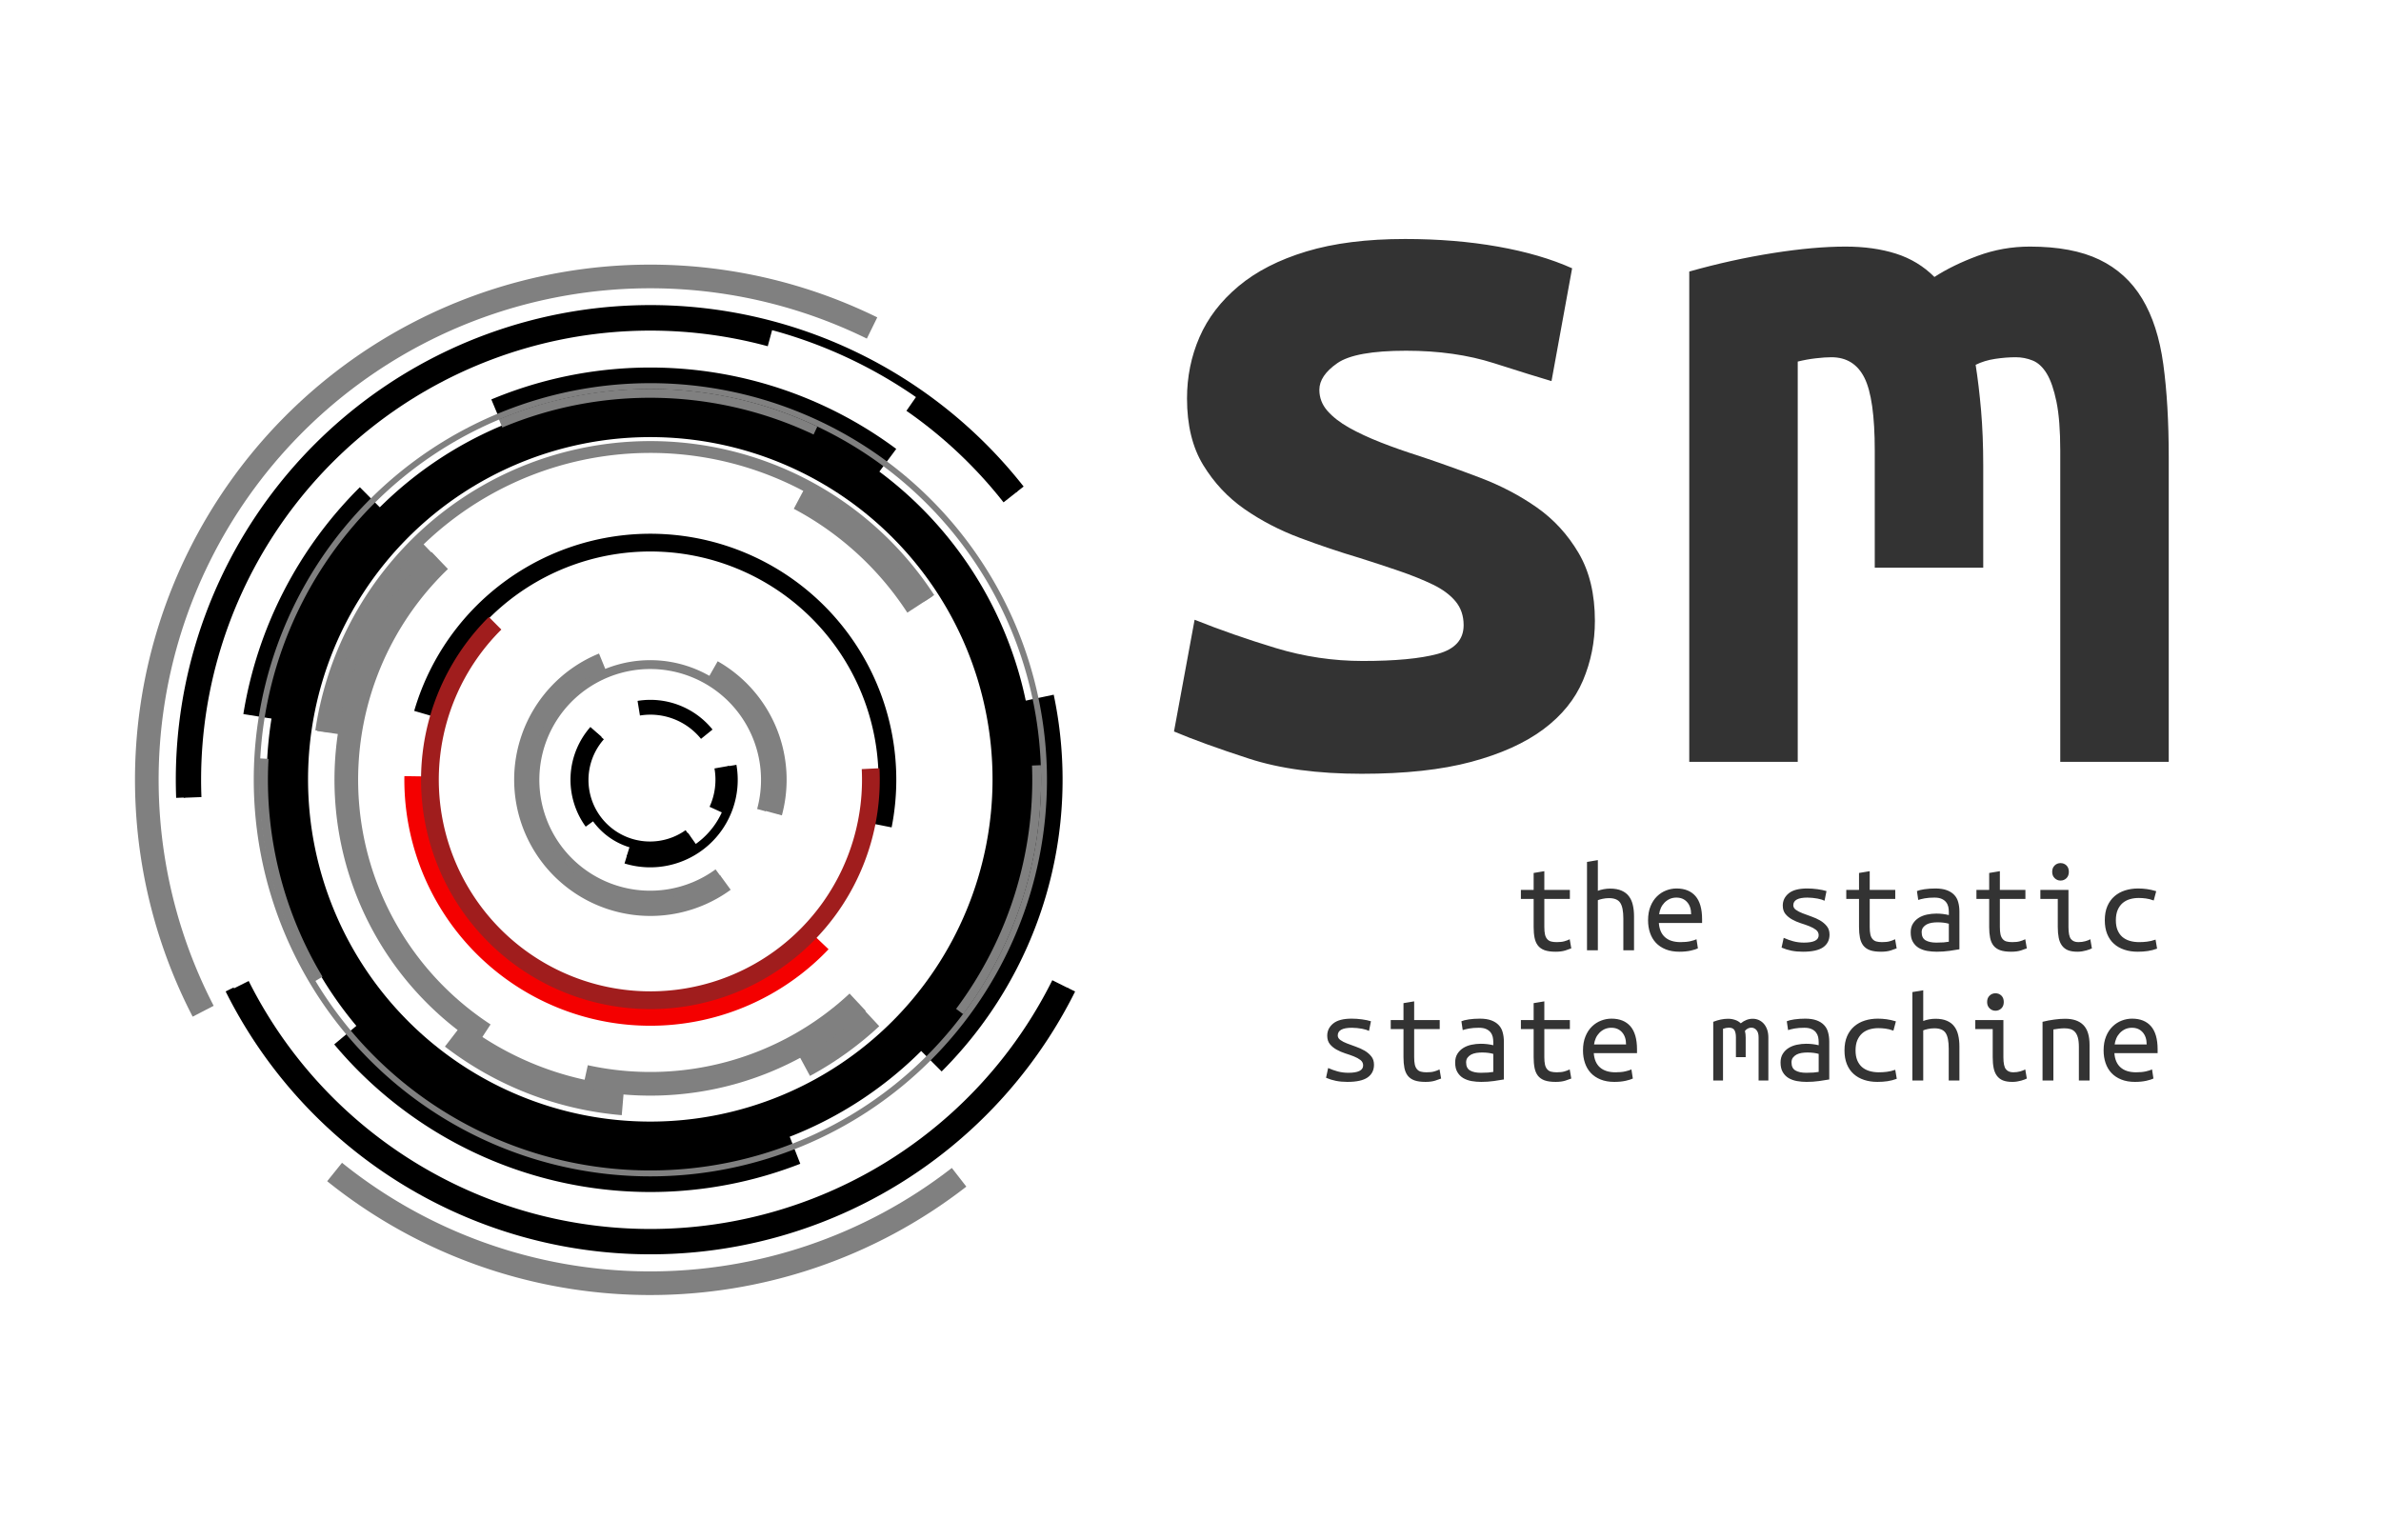 <?xml version="1.0" encoding="utf-8"?>
<svg viewBox="23.729 74.579 438.981 283.89" width="438.981" height="283.89" xmlns="http://www.w3.org/2000/svg">
  <path d="M 274.977 196.443 C 280.977 196.443 285.577 196.01 288.777 195.143 C 291.977 194.276 293.577 192.51 293.577 189.843 C 293.577 188.11 293.077 186.643 292.077 185.443 C 291.077 184.243 289.677 183.21 287.877 182.343 C 286.077 181.476 284.01 180.643 281.677 179.843 C 279.344 179.043 276.91 178.243 274.377 177.443 C 270.777 176.376 267.11 175.143 263.377 173.743 C 259.644 172.343 256.244 170.576 253.177 168.443 C 250.11 166.31 247.577 163.61 245.577 160.343 C 243.577 157.076 242.577 152.976 242.577 148.043 C 242.577 144.043 243.344 140.276 244.877 136.743 C 246.41 133.21 248.81 130.076 252.077 127.343 C 255.344 124.61 259.51 122.476 264.577 120.943 C 269.644 119.41 275.71 118.643 282.777 118.643 C 288.91 118.643 294.61 119.11 299.877 120.043 C 305.144 120.976 309.71 122.31 313.577 124.043 L 309.777 144.843 C 307.51 144.176 303.977 143.076 299.177 141.543 C 294.377 140.01 288.977 139.243 282.977 139.243 C 276.71 139.243 272.477 140.01 270.277 141.543 C 268.077 143.076 266.977 144.71 266.977 146.443 C 266.977 147.91 267.477 149.21 268.477 150.343 C 269.477 151.476 270.81 152.51 272.477 153.443 C 274.144 154.376 276.077 155.276 278.277 156.143 C 280.477 157.01 282.844 157.843 285.377 158.643 C 288.977 159.843 292.71 161.176 296.577 162.643 C 300.444 164.11 303.944 165.943 307.077 168.143 C 310.21 170.343 312.777 173.143 314.777 176.543 C 316.777 179.943 317.777 184.11 317.777 189.043 C 317.777 192.91 317.044 196.576 315.577 200.043 C 314.11 203.51 311.677 206.51 308.277 209.043 C 304.877 211.576 300.444 213.576 294.977 215.043 C 289.51 216.51 282.777 217.243 274.777 217.243 C 266.644 217.243 259.71 216.31 253.977 214.443 C 248.244 212.576 243.644 210.91 240.177 209.443 L 243.977 188.843 C 248.644 190.71 253.61 192.443 258.877 194.043 C 264.144 195.643 269.51 196.443 274.977 196.443 ZM 397.975 120.043 C 403.175 120.043 407.441 120.843 410.775 122.443 C 414.108 124.043 416.741 126.443 418.675 129.643 C 420.608 132.843 421.908 136.876 422.575 141.743 C 423.241 146.61 423.575 152.31 423.575 158.843 L 423.575 215.043 L 403.575 215.043 L 403.575 157.643 C 403.575 153.91 403.341 150.91 402.875 148.643 C 402.408 146.376 401.808 144.643 401.075 143.443 C 400.341 142.243 399.475 141.443 398.475 141.043 C 397.475 140.643 396.441 140.443 395.375 140.443 C 394.175 140.443 392.908 140.543 391.575 140.743 C 390.241 140.943 389.041 141.31 387.975 141.843 C 388.375 144.376 388.708 147.176 388.975 150.243 C 389.241 153.31 389.375 156.71 389.375 160.443 L 389.375 179.243 L 369.375 179.243 L 369.375 157.643 C 369.375 151.243 368.741 146.776 367.475 144.243 C 366.208 141.71 364.175 140.443 361.375 140.443 C 360.575 140.443 359.608 140.51 358.475 140.643 C 357.341 140.776 356.241 140.976 355.175 141.243 L 355.175 215.043 L 335.175 215.043 L 335.175 124.643 C 340.375 123.176 345.508 122.043 350.575 121.243 C 355.641 120.443 360.108 120.043 363.975 120.043 C 367.441 120.043 370.541 120.476 373.275 121.343 C 376.008 122.21 378.375 123.643 380.375 125.643 C 382.641 124.176 385.308 122.876 388.375 121.743 C 391.441 120.61 394.641 120.043 397.975 120.043 Z" transform="matrix(1, 0, 0, 1, 0, 0)" style="fill: rgb(51, 51, 51); white-space: pre;"/>
  <g transform="matrix(-0.109, 0, 0, -0.109, 221.963, 313.347)">
    <g id="g-1" transform="translate(-1718.3 339.07)">
      <g id="g3965" fill="none">
        <path id="path3849" d="m-1564.5 659.49a851.43 851.43 0 0 1 231.44 -778.14" stroke-width="103.66" stroke="#000" transform="matrix(.772 0 0 .772 3001.6 159.01)"/>
        <path id="path3051" d="m-1253.9-188.47a851.43 851.43 0 0 1 1056.3 8.942" stroke-width="40" stroke="#808080" transform="translate(3168.6 48.571)"/>
        <path id="path3821" d="m24.711 92.404a851.43 851.43 0 0 1 -1131.4 1155.7" stroke-width="40" stroke="#808080" transform="translate(3168.6 48.571)"/>
        <path id="path3823" d="m-1493.4 103.89a851.43 851.43 0 0 1 1523.2 -1.47" stroke-width="32.973" stroke="#000" transform="matrix(.91 0 0 .91 3102.6 92.194)"/>
        <path id="path3825" d="m119.37 451.03a851.43 851.43 0 0 1 -1073.4 854.57" stroke-width="32.973" stroke="#000" transform="matrix(.91 0 0 .91 3102.6 92.194)"/>
        <path id="path3829" stroke-width="103.66" d="m-1041.1-309.31a851.43 851.43 0 0 1 962.53 246.56" stroke="#000" transform="matrix(.772 0 0 .772 3001.6 159.01)"/>
        <path id="path3835" d="m120 483.79a851.43 851.43 0 1 1 -1702.9 0 851.43 851.43 0 1 1 1702.9 0z" stroke-width="97.094" stroke="#000" transform="matrix(.721 0 0 .721 2964.4 184.4)"/>
        <path id="path3837" stroke-width="78.207" d="m-1311.5-139.45a851.43 851.43 0 0 1 175.37 -125.85" stroke="#808080" transform="matrix(.639 0 0 .639 2904.8 223.06)"/>
        <path id="path3839" d="m119.38 451.26a851.43 851.43 0 0 1 -1520.4 558.54" stroke-width="16.068" stroke="#000" transform="matrix(.934 0 0 .934 3120 80.714)"/>
        <path id="path3843" d="m-1216.9 1183.2a851.43 851.43 0 0 1 -184.08 -173.51" stroke-width="32.973" stroke="#000" transform="matrix(.91 0 0 .91 3102.6 92.194)"/>
        <path id="path3845" d="m-1493.4 103.82a851.43 851.43 0 0 1 1524 0.15" stroke-width="16.068" stroke="#000" transform="matrix(.934 0 0 .934 3120 80.714)"/>
        <path id="path3851" stroke-width="103.66" d="m-403.01 1269.3a851.43 851.43 0 0 1 -836.29 -102.2" stroke="#000" transform="matrix(.772 0 0 .772 3001.6 159.01)"/>
        <path id="path3853" d="m109.12 619.5a851.43 851.43 0 0 1 -240.61 468.5" stroke-width="103.66" stroke="#000" transform="matrix(.772 0 0 .772 3001.6 159.01)"/>
        <path id="path3855" d="m-659.82-364.62a851.43 851.43 0 0 1 447.56 173.58" stroke-width="78.207" stroke="#808080" transform="matrix(.639 0 0 .639 2904.8 223.06)"/>
        <path id="path3857" stroke-width="78.207" d="m110.93 607.71a851.43 851.43 0 0 1 -252.34 489.89" stroke="#808080" transform="matrix(.639 0 0 .639 2904.8 223.06)"/>
        <path id="path3859" d="m-1130.2 1236.1a851.43 851.43 0 0 1 -315 -288.15" stroke-width="78.207" stroke="#808080" transform="matrix(.639 0 0 .639 2904.8 223.06)"/>
        <path id="path3861" stroke-width="30.272" d="m110.89 608.03a851.43 851.43 0 0 1 -1556 340.17" stroke="#808080" transform="matrix(.661 0 0 .661 2920.4 212.73)"/>
        <path id="path3863" d="m-265.86-229.07a851.43 851.43 0 0 1 124.2 1327" stroke-width="66.254" stroke="#808080" transform="matrix(.604 0 0 .604 2878.7 240.28)"/>
        <path id="path3865" d="m-1311.9-139.11a851.43 851.43 0 0 1 762.73 -208.79" stroke-width="66.254" stroke="#808080" transform="matrix(.604 0 0 .604 2878.7 240.28)"/>
        <path id="path3867" d="m85.89 722.37a851.43 851.43 0 0 1 -1652.7 -403.3" stroke-width="63.714" stroke="#000" transform="matrix(.471 0 0 .471 2781.5 304.57)"/>
        <path id="path3869" d="m-1348.5-102.81a851.43 851.43 0 0 1 1468.4 599.36" stroke-width="63.714" style="stroke: rgb(244, 0, 0);" transform="matrix(.471 0 0 .471 2781.5 304.57)"/>
        <path id="path3871" d="m-1581.8 526.54a851.43 851.43 0 1 1 1450.1 561.56" stroke-width="68.55" style="stroke: rgb(160, 29, 29);" transform="matrix(.438 0 0 .438 2757.2 320.64)"/>
        <path id="path3873" stroke-width="118.79" d="m-1233.3-204.01a851.43 851.43 0 1 1 822.92 1476.4" stroke="#808080" transform="matrix(.253 0 0 .253 2621.9 410.18)"/>
        <path id="path3875" d="m-1152 1224.1a851.43 851.43 0 0 1 -401.17 -963.09" stroke-width="118.79" stroke="#808080" transform="matrix(.253 0 0 .253 2621.9 410.18)"/>
        <path id="path3877" stroke-width="65.484" d="m-1233.7-203.7a851.43 851.43 0 1 1 -319.25 463.85" stroke="#808080" transform="matrix(.229 0 0 .229 2604.7 421.54)"/>
        <path id="path3879" d="m-1223.1-211.32a851.43 851.43 0 0 1 743.7 -118.16" stroke-width="174.04" stroke="#000" transform="matrix(.144 0 0 .144 2542.2 462.87)"/>
        <path id="path3883" d="m-42.261-16.187a851.43 851.43 0 0 1 -49.751 1062.2" stroke-width="174.04" stroke="#000" transform="matrix(.144 0 0 .144 2542.2 462.87)"/>
        <path id="path3885" d="m-594.81 1324.2a851.43 851.43 0 0 1 -798.99 -305.4" stroke-width="174.04" stroke="#000" transform="matrix(.144 0 0 .144 2542.2 462.87)"/>
        <path id="path3887" d="m-1569.9 631.64a851.43 851.43 0 0 1 64.086 -501.72" stroke-width="174.04" stroke="#000" transform="matrix(.144 0 0 .144 2542.2 462.87)"/>
        <path id="path3889" d="m-1570.1 630.43a851.43 851.43 0 0 1 1089 -960.44" stroke-width="90.91" stroke="#000" transform="matrix(.165 0 0 .165 2557.8 452.54)"/>
        <path id="path3891" stroke-width="114.12" d="m-1223.8-210.86a851.43 851.43 0 0 1 1131.2 1257.6" stroke="#000" transform="matrix(.131 0 0 .131 2533.3 468.77)"/>
        <path id="path3847" d="m120 483.79a851.43 851.43 0 1 1 -1702.9 0 851.43 851.43 0 1 1 1702.9 0z" stroke-width="12.793" stroke="#808080" transform="matrix(.782 0 0 .782 3008.9 154.18)"/>
        <path id="path3959" d="m-402.23 1269a851.43 851.43 0 0 1 -693.46 -15.645" stroke-width="19.524" stroke="#808080" transform="matrix(.768 0 0 .768 2999.1 160.68)"/>
        <path id="path3961" d="m-1.562 45.355a851.43 851.43 0 0 1 120.27 485.32" stroke-width="19.524" stroke="#808080" transform="matrix(.768 0 0 .768 2999.1 160.68)"/>
        <path id="path3963" d="m-1582.3 515.87a851.43 851.43 0 0 1 169.11 -542.17" stroke-width="19.524" stroke="#808080" transform="matrix(.768 0 0 .768 2999.1 160.68)"/>
      </g>
    </g>
  </g>
  <path d="M 173.703 276.727 L 173.703 280.177 L 178.413 280.177 L 178.413 281.837 L 173.703 281.837 L 173.703 287.017 C 173.703 287.577 173.743 288.034 173.823 288.387 C 173.903 288.74 174.036 289.024 174.223 289.237 C 174.403 289.457 174.639 289.607 174.933 289.687 C 175.219 289.767 175.569 289.807 175.983 289.807 C 176.563 289.807 177.026 289.757 177.373 289.657 C 177.726 289.564 178.063 289.437 178.383 289.277 L 178.673 290.957 C 178.446 291.05 178.089 291.177 177.603 291.337 C 177.116 291.497 176.513 291.577 175.793 291.577 C 174.959 291.577 174.279 291.484 173.753 291.297 C 173.226 291.104 172.813 290.814 172.513 290.427 C 172.219 290.047 172.016 289.57 171.903 288.997 C 171.789 288.43 171.733 287.77 171.733 287.017 L 171.733 281.837 L 169.383 281.837 L 169.383 280.177 L 171.733 280.177 L 171.733 277.057 L 173.703 276.727 ZM 183.571 291.317 L 181.571 291.317 L 181.571 275.017 L 183.571 274.687 L 183.571 280.347 C 183.891 280.22 184.251 280.12 184.651 280.047 C 185.051 279.974 185.441 279.937 185.821 279.937 C 186.667 279.937 187.377 280.064 187.951 280.317 C 188.517 280.564 188.967 280.91 189.301 281.357 C 189.641 281.804 189.881 282.34 190.021 282.967 C 190.167 283.587 190.241 284.274 190.241 285.027 L 190.241 291.317 L 188.271 291.317 L 188.271 285.457 C 188.271 284.084 188.077 283.114 187.691 282.547 C 187.311 281.98 186.624 281.697 185.631 281.697 C 185.217 281.697 184.814 281.74 184.421 281.827 C 184.027 281.914 183.744 281.997 183.571 282.077 L 183.571 291.317 ZM 198.089 279.917 C 199.589 279.917 200.749 280.384 201.569 281.317 C 202.382 282.257 202.789 283.677 202.789 285.577 L 202.789 286.277 L 194.819 286.277 C 194.899 287.43 195.279 288.307 195.959 288.907 C 196.639 289.507 197.596 289.807 198.829 289.807 C 199.536 289.807 200.136 289.75 200.629 289.637 C 201.122 289.524 201.499 289.404 201.759 289.277 L 202.019 290.957 C 201.779 291.084 201.349 291.22 200.729 291.367 C 200.102 291.507 199.396 291.577 198.609 291.577 C 197.649 291.577 196.806 291.43 196.079 291.137 C 195.352 290.844 194.749 290.44 194.269 289.927 C 193.789 289.414 193.429 288.8 193.189 288.087 C 192.949 287.374 192.829 286.604 192.829 285.777 C 192.829 284.784 192.982 283.917 193.289 283.177 C 193.589 282.444 193.989 281.837 194.489 281.357 C 194.982 280.877 195.542 280.517 196.169 280.277 C 196.789 280.037 197.429 279.917 198.089 279.917 Z M 194.869 284.667 L 200.769 284.667 C 200.769 283.727 200.522 282.98 200.029 282.427 C 199.536 281.874 198.879 281.597 198.059 281.597 C 197.599 281.597 197.179 281.684 196.799 281.857 C 196.426 282.037 196.102 282.27 195.829 282.557 C 195.556 282.844 195.339 283.17 195.179 283.537 C 195.019 283.91 194.916 284.287 194.869 284.667 ZM 224.285 288.537 C 224.285 288.137 224.122 287.807 223.795 287.547 C 223.469 287.294 223.062 287.07 222.575 286.877 C 222.089 286.684 221.555 286.497 220.975 286.317 C 220.402 286.13 219.872 285.9 219.385 285.627 C 218.892 285.354 218.482 285.017 218.155 284.617 C 217.829 284.217 217.665 283.697 217.665 283.057 C 217.665 282.164 218.029 281.417 218.755 280.817 C 219.482 280.217 220.622 279.917 222.175 279.917 C 222.782 279.917 223.412 279.96 224.065 280.047 C 224.712 280.134 225.265 280.25 225.725 280.397 L 225.365 282.177 C 225.239 282.11 225.065 282.04 224.845 281.967 C 224.619 281.894 224.362 281.83 224.075 281.777 C 223.789 281.724 223.479 281.68 223.145 281.647 C 222.819 281.614 222.505 281.597 222.205 281.597 C 220.472 281.597 219.605 282.07 219.605 283.017 C 219.605 283.35 219.772 283.634 220.105 283.867 C 220.432 284.1 220.842 284.31 221.335 284.497 C 221.835 284.69 222.372 284.887 222.945 285.087 C 223.519 285.287 224.055 285.53 224.555 285.817 C 225.049 286.11 225.459 286.46 225.785 286.867 C 226.119 287.274 226.285 287.79 226.285 288.417 C 226.285 289.424 225.892 290.204 225.105 290.757 C 224.319 291.304 223.079 291.577 221.385 291.577 C 220.619 291.577 219.915 291.514 219.275 291.387 C 218.635 291.26 218.025 291.07 217.445 290.817 L 217.835 289.017 C 218.395 289.27 218.982 289.48 219.595 289.647 C 220.215 289.814 220.875 289.897 221.575 289.897 C 223.382 289.897 224.285 289.444 224.285 288.537 ZM 233.693 276.727 L 233.693 280.177 L 238.403 280.177 L 238.403 281.837 L 233.693 281.837 L 233.693 287.017 C 233.693 287.577 233.733 288.034 233.813 288.387 C 233.893 288.74 234.027 289.024 234.213 289.237 C 234.393 289.457 234.63 289.607 234.923 289.687 C 235.21 289.767 235.56 289.807 235.973 289.807 C 236.553 289.807 237.017 289.757 237.363 289.657 C 237.717 289.564 238.053 289.437 238.373 289.277 L 238.663 290.957 C 238.437 291.05 238.08 291.177 237.593 291.337 C 237.107 291.497 236.503 291.577 235.783 291.577 C 234.95 291.577 234.27 291.484 233.743 291.297 C 233.217 291.104 232.803 290.814 232.503 290.427 C 232.21 290.047 232.007 289.57 231.893 288.997 C 231.78 288.43 231.723 287.77 231.723 287.017 L 231.723 281.837 L 229.373 281.837 L 229.373 280.177 L 231.723 280.177 L 231.723 277.057 L 233.693 276.727 ZM 245.981 289.897 C 246.475 289.897 246.918 289.884 247.311 289.857 C 247.705 289.824 248.028 289.784 248.281 289.737 L 248.281 286.417 C 248.028 286.337 247.721 286.274 247.361 286.227 C 247.001 286.18 246.621 286.157 246.221 286.157 C 245.855 286.157 245.495 286.184 245.141 286.237 C 244.788 286.297 244.475 286.397 244.201 286.537 C 243.935 286.684 243.711 286.874 243.531 287.107 C 243.358 287.34 243.271 287.63 243.271 287.977 C 243.271 288.697 243.515 289.197 244.001 289.477 C 244.488 289.757 245.148 289.897 245.981 289.897 Z M 245.791 279.917 C 246.625 279.917 247.325 280.02 247.891 280.227 C 248.458 280.434 248.918 280.724 249.271 281.097 C 249.625 281.464 249.871 281.91 250.011 282.437 C 250.158 282.964 250.231 283.54 250.231 284.167 L 250.231 291.127 C 249.765 291.207 249.151 291.304 248.391 291.417 C 247.631 291.524 246.851 291.577 246.051 291.577 C 245.445 291.577 244.855 291.527 244.281 291.427 C 243.701 291.32 243.188 291.137 242.741 290.877 C 242.295 290.61 241.935 290.244 241.661 289.777 C 241.388 289.317 241.251 288.727 241.251 288.007 C 241.251 287.367 241.391 286.827 241.671 286.387 C 241.951 285.947 242.311 285.59 242.751 285.317 C 243.191 285.044 243.695 284.847 244.261 284.727 C 244.835 284.607 245.408 284.547 245.981 284.547 C 246.768 284.547 247.535 284.637 248.281 284.817 L 248.281 284.257 C 248.281 283.924 248.248 283.6 248.181 283.287 C 248.108 282.974 247.971 282.69 247.771 282.437 C 247.571 282.184 247.298 281.98 246.951 281.827 C 246.611 281.674 246.168 281.597 245.621 281.597 C 244.935 281.597 244.335 281.644 243.821 281.737 C 243.308 281.837 242.915 281.934 242.641 282.027 L 242.401 280.397 C 242.675 280.27 243.128 280.157 243.761 280.057 C 244.395 279.964 245.071 279.917 245.791 279.917 ZM 257.69 276.727 L 257.69 280.177 L 262.4 280.177 L 262.4 281.837 L 257.69 281.837 L 257.69 287.017 C 257.69 287.577 257.73 288.034 257.81 288.387 C 257.89 288.74 258.023 289.024 258.21 289.237 C 258.39 289.457 258.626 289.607 258.92 289.687 C 259.206 289.767 259.556 289.807 259.97 289.807 C 260.55 289.807 261.013 289.757 261.36 289.657 C 261.713 289.564 262.05 289.437 262.37 289.277 L 262.66 290.957 C 262.433 291.05 262.076 291.177 261.59 291.337 C 261.103 291.497 260.5 291.577 259.78 291.577 C 258.946 291.577 258.266 291.484 257.74 291.297 C 257.213 291.104 256.8 290.814 256.5 290.427 C 256.206 290.047 256.003 289.57 255.89 288.997 C 255.776 288.43 255.72 287.77 255.72 287.017 L 255.72 281.837 L 253.37 281.837 L 253.37 280.177 L 255.72 280.177 L 255.72 277.057 L 257.69 276.727 ZM 268.878 278.457 C 268.458 278.457 268.098 278.31 267.798 278.017 C 267.491 277.73 267.338 277.34 267.338 276.847 C 267.338 276.347 267.491 275.954 267.798 275.667 C 268.098 275.38 268.458 275.237 268.878 275.237 C 269.304 275.237 269.668 275.38 269.968 275.667 C 270.261 275.954 270.408 276.347 270.408 276.847 C 270.408 277.34 270.261 277.73 269.968 278.017 C 269.668 278.31 269.304 278.457 268.878 278.457 Z M 268.368 287.017 L 268.368 281.837 L 265.158 281.837 L 265.158 280.177 L 270.338 280.177 L 270.338 287.017 C 270.338 288.124 270.491 288.864 270.798 289.237 C 271.098 289.617 271.551 289.807 272.158 289.807 C 272.624 289.807 273.054 289.75 273.448 289.637 C 273.841 289.524 274.148 289.404 274.368 289.277 L 274.658 290.957 C 274.564 291.004 274.428 291.064 274.248 291.137 C 274.074 291.21 273.871 291.277 273.638 291.337 C 273.404 291.404 273.148 291.46 272.868 291.507 C 272.588 291.554 272.298 291.577 271.998 291.577 C 271.291 291.577 270.704 291.484 270.238 291.297 C 269.778 291.104 269.408 290.814 269.128 290.427 C 268.848 290.047 268.651 289.57 268.538 288.997 C 268.424 288.43 268.368 287.77 268.368 287.017 ZM 277.036 285.777 C 277.036 284.764 277.196 283.89 277.516 283.157 C 277.836 282.424 278.276 281.817 278.836 281.337 C 279.396 280.857 280.046 280.5 280.786 280.267 C 281.533 280.034 282.329 279.917 283.176 279.917 C 283.723 279.917 284.263 279.954 284.796 280.027 C 285.329 280.1 285.903 280.23 286.516 280.417 L 286.056 282.127 C 285.529 281.934 285.046 281.81 284.606 281.757 C 284.166 281.697 283.723 281.667 283.276 281.667 C 282.696 281.667 282.149 281.744 281.636 281.897 C 281.129 282.05 280.686 282.29 280.306 282.617 C 279.933 282.944 279.633 283.367 279.406 283.887 C 279.186 284.407 279.076 285.037 279.076 285.777 C 279.076 286.477 279.179 287.08 279.386 287.587 C 279.593 288.087 279.883 288.504 280.256 288.837 C 280.636 289.164 281.089 289.407 281.616 289.567 C 282.143 289.727 282.726 289.807 283.366 289.807 C 283.879 289.807 284.373 289.777 284.846 289.717 C 285.319 289.664 285.836 289.54 286.396 289.347 L 286.676 291.007 C 286.116 291.214 285.549 291.36 284.976 291.447 C 284.403 291.534 283.779 291.577 283.106 291.577 C 282.206 291.577 281.386 291.454 280.646 291.207 C 279.899 290.96 279.259 290.597 278.726 290.117 C 278.186 289.637 277.769 289.034 277.476 288.307 C 277.183 287.58 277.036 286.737 277.036 285.777 Z" transform="matrix(1, 0, 0, 1, 134.751, -41.527)" style="fill: rgb(51, 51, 51); white-space: pre;"/>
  <path d="M 140.298 312.537 C 140.298 312.137 140.135 311.807 139.808 311.547 C 139.482 311.294 139.075 311.07 138.588 310.877 C 138.102 310.684 137.568 310.497 136.988 310.317 C 136.415 310.13 135.885 309.9 135.398 309.627 C 134.905 309.354 134.495 309.017 134.168 308.617 C 133.842 308.217 133.678 307.697 133.678 307.057 C 133.678 306.164 134.042 305.417 134.768 304.817 C 135.495 304.217 136.635 303.917 138.188 303.917 C 138.795 303.917 139.425 303.96 140.078 304.047 C 140.725 304.134 141.278 304.25 141.738 304.397 L 141.378 306.177 C 141.252 306.11 141.078 306.04 140.858 305.967 C 140.632 305.894 140.375 305.83 140.088 305.777 C 139.802 305.724 139.492 305.68 139.158 305.647 C 138.832 305.614 138.518 305.597 138.218 305.597 C 136.485 305.597 135.618 306.07 135.618 307.017 C 135.618 307.35 135.785 307.634 136.118 307.867 C 136.445 308.1 136.855 308.31 137.348 308.497 C 137.848 308.69 138.385 308.887 138.958 309.087 C 139.532 309.287 140.068 309.53 140.568 309.817 C 141.062 310.11 141.472 310.46 141.798 310.867 C 142.132 311.274 142.298 311.79 142.298 312.417 C 142.298 313.424 141.905 314.204 141.118 314.757 C 140.332 315.304 139.092 315.577 137.398 315.577 C 136.632 315.577 135.928 315.514 135.288 315.387 C 134.648 315.26 134.038 315.07 133.458 314.817 L 133.848 313.017 C 134.408 313.27 134.995 313.48 135.608 313.647 C 136.228 313.814 136.888 313.897 137.588 313.897 C 139.395 313.897 140.298 313.444 140.298 312.537 ZM 149.706 300.727 L 149.706 304.177 L 154.416 304.177 L 154.416 305.837 L 149.706 305.837 L 149.706 311.017 C 149.706 311.577 149.746 312.034 149.826 312.387 C 149.906 312.74 150.04 313.024 150.226 313.237 C 150.406 313.457 150.643 313.607 150.936 313.687 C 151.223 313.767 151.573 313.807 151.986 313.807 C 152.566 313.807 153.03 313.757 153.376 313.657 C 153.73 313.564 154.066 313.437 154.386 313.277 L 154.676 314.957 C 154.45 315.05 154.093 315.177 153.606 315.337 C 153.12 315.497 152.516 315.577 151.796 315.577 C 150.963 315.577 150.283 315.484 149.756 315.297 C 149.23 315.104 148.816 314.814 148.516 314.427 C 148.223 314.047 148.02 313.57 147.906 312.997 C 147.793 312.43 147.736 311.77 147.736 311.017 L 147.736 305.837 L 145.386 305.837 L 145.386 304.177 L 147.736 304.177 L 147.736 301.057 L 149.706 300.727 ZM 161.995 313.897 C 162.488 313.897 162.931 313.884 163.325 313.857 C 163.718 313.824 164.041 313.784 164.295 313.737 L 164.295 310.417 C 164.041 310.337 163.735 310.274 163.375 310.227 C 163.015 310.18 162.635 310.157 162.235 310.157 C 161.868 310.157 161.508 310.184 161.155 310.237 C 160.801 310.297 160.488 310.397 160.215 310.537 C 159.948 310.684 159.725 310.874 159.545 311.107 C 159.371 311.34 159.285 311.63 159.285 311.977 C 159.285 312.697 159.528 313.197 160.015 313.477 C 160.501 313.757 161.161 313.897 161.995 313.897 Z M 161.805 303.917 C 162.638 303.917 163.338 304.02 163.905 304.227 C 164.471 304.434 164.931 304.724 165.285 305.097 C 165.638 305.464 165.885 305.91 166.025 306.437 C 166.171 306.964 166.245 307.54 166.245 308.167 L 166.245 315.127 C 165.778 315.207 165.165 315.304 164.405 315.417 C 163.645 315.524 162.865 315.577 162.065 315.577 C 161.458 315.577 160.868 315.527 160.295 315.427 C 159.715 315.32 159.201 315.137 158.755 314.877 C 158.308 314.61 157.948 314.244 157.675 313.777 C 157.401 313.317 157.265 312.727 157.265 312.007 C 157.265 311.367 157.405 310.827 157.685 310.387 C 157.965 309.947 158.325 309.59 158.765 309.317 C 159.205 309.044 159.708 308.847 160.275 308.727 C 160.848 308.607 161.421 308.547 161.995 308.547 C 162.781 308.547 163.548 308.637 164.295 308.817 L 164.295 308.257 C 164.295 307.924 164.261 307.6 164.195 307.287 C 164.121 306.974 163.985 306.69 163.785 306.437 C 163.585 306.184 163.311 305.98 162.965 305.827 C 162.625 305.674 162.181 305.597 161.635 305.597 C 160.948 305.597 160.348 305.644 159.835 305.737 C 159.321 305.837 158.928 305.934 158.655 306.027 L 158.415 304.397 C 158.688 304.27 159.141 304.157 159.775 304.057 C 160.408 303.964 161.085 303.917 161.805 303.917 ZM 173.703 300.727 L 173.703 304.177 L 178.413 304.177 L 178.413 305.837 L 173.703 305.837 L 173.703 311.017 C 173.703 311.577 173.743 312.034 173.823 312.387 C 173.903 312.74 174.036 313.024 174.223 313.237 C 174.403 313.457 174.639 313.607 174.933 313.687 C 175.219 313.767 175.569 313.807 175.983 313.807 C 176.563 313.807 177.026 313.757 177.373 313.657 C 177.726 313.564 178.063 313.437 178.383 313.277 L 178.673 314.957 C 178.446 315.05 178.089 315.177 177.603 315.337 C 177.116 315.497 176.513 315.577 175.793 315.577 C 174.959 315.577 174.279 315.484 173.753 315.297 C 173.226 315.104 172.813 314.814 172.513 314.427 C 172.219 314.047 172.016 313.57 171.903 312.997 C 171.789 312.43 171.733 311.77 171.733 311.017 L 171.733 305.837 L 169.383 305.837 L 169.383 304.177 L 171.733 304.177 L 171.733 301.057 L 173.703 300.727 ZM 186.091 303.917 C 187.591 303.917 188.751 304.384 189.571 305.317 C 190.384 306.257 190.791 307.677 190.791 309.577 L 190.791 310.277 L 182.821 310.277 C 182.901 311.43 183.281 312.307 183.961 312.907 C 184.641 313.507 185.597 313.807 186.831 313.807 C 187.537 313.807 188.137 313.75 188.631 313.637 C 189.124 313.524 189.501 313.404 189.761 313.277 L 190.021 314.957 C 189.781 315.084 189.351 315.22 188.731 315.367 C 188.104 315.507 187.397 315.577 186.611 315.577 C 185.651 315.577 184.807 315.43 184.081 315.137 C 183.354 314.844 182.751 314.44 182.271 313.927 C 181.791 313.414 181.431 312.8 181.191 312.087 C 180.951 311.374 180.831 310.604 180.831 309.777 C 180.831 308.784 180.984 307.917 181.291 307.177 C 181.591 306.444 181.991 305.837 182.491 305.357 C 182.984 304.877 183.544 304.517 184.171 304.277 C 184.791 304.037 185.431 303.917 186.091 303.917 Z M 182.871 308.667 L 188.771 308.667 C 188.771 307.727 188.524 306.98 188.031 306.427 C 187.537 305.874 186.881 305.597 186.061 305.597 C 185.601 305.597 185.181 305.684 184.801 305.857 C 184.427 306.037 184.104 306.27 183.831 306.557 C 183.557 306.844 183.341 307.17 183.181 307.537 C 183.021 307.91 182.917 308.287 182.871 308.667 ZM 204.847 315.317 L 204.847 304.497 C 205.807 304.124 206.714 303.937 207.567 303.937 C 208.027 303.937 208.46 304.007 208.867 304.147 C 209.28 304.28 209.63 304.49 209.917 304.777 C 210.604 304.217 211.34 303.937 212.127 303.937 C 212.507 303.937 212.87 304.01 213.217 304.157 C 213.557 304.304 213.86 304.52 214.127 304.807 C 214.394 305.094 214.607 305.454 214.767 305.887 C 214.927 306.32 215.007 306.824 215.007 307.397 L 215.007 315.317 L 213.207 315.317 L 213.207 307.347 C 213.207 306.774 213.077 306.334 212.817 306.027 C 212.564 305.727 212.244 305.577 211.857 305.577 C 211.664 305.577 211.464 305.624 211.257 305.717 C 211.05 305.81 210.86 305.964 210.687 306.177 C 210.78 306.544 210.827 306.95 210.827 307.397 L 210.827 311.017 L 209.027 311.017 L 209.027 307.377 C 209.027 306.817 208.94 306.377 208.767 306.057 C 208.587 305.737 208.24 305.577 207.727 305.577 C 207.407 305.577 207.047 305.647 206.647 305.787 L 206.647 315.317 L 204.847 315.317 ZM 221.985 313.897 C 222.479 313.897 222.922 313.884 223.315 313.857 C 223.709 313.824 224.032 313.784 224.285 313.737 L 224.285 310.417 C 224.032 310.337 223.725 310.274 223.365 310.227 C 223.005 310.18 222.625 310.157 222.225 310.157 C 221.859 310.157 221.499 310.184 221.145 310.237 C 220.792 310.297 220.479 310.397 220.205 310.537 C 219.939 310.684 219.715 310.874 219.535 311.107 C 219.362 311.34 219.275 311.63 219.275 311.977 C 219.275 312.697 219.519 313.197 220.005 313.477 C 220.492 313.757 221.152 313.897 221.985 313.897 Z M 221.795 303.917 C 222.629 303.917 223.329 304.02 223.895 304.227 C 224.462 304.434 224.922 304.724 225.275 305.097 C 225.629 305.464 225.875 305.91 226.015 306.437 C 226.162 306.964 226.235 307.54 226.235 308.167 L 226.235 315.127 C 225.769 315.207 225.155 315.304 224.395 315.417 C 223.635 315.524 222.855 315.577 222.055 315.577 C 221.449 315.577 220.859 315.527 220.285 315.427 C 219.705 315.32 219.192 315.137 218.745 314.877 C 218.299 314.61 217.939 314.244 217.665 313.777 C 217.392 313.317 217.255 312.727 217.255 312.007 C 217.255 311.367 217.395 310.827 217.675 310.387 C 217.955 309.947 218.315 309.59 218.755 309.317 C 219.195 309.044 219.699 308.847 220.265 308.727 C 220.839 308.607 221.412 308.547 221.985 308.547 C 222.772 308.547 223.539 308.637 224.285 308.817 L 224.285 308.257 C 224.285 307.924 224.252 307.6 224.185 307.287 C 224.112 306.974 223.975 306.69 223.775 306.437 C 223.575 306.184 223.302 305.98 222.955 305.827 C 222.615 305.674 222.172 305.597 221.625 305.597 C 220.939 305.597 220.339 305.644 219.825 305.737 C 219.312 305.837 218.919 305.934 218.645 306.027 L 218.405 304.397 C 218.679 304.27 219.132 304.157 219.765 304.057 C 220.399 303.964 221.075 303.917 221.795 303.917 ZM 229.043 309.777 C 229.043 308.764 229.203 307.89 229.523 307.157 C 229.843 306.424 230.283 305.817 230.843 305.337 C 231.403 304.857 232.053 304.5 232.793 304.267 C 233.54 304.034 234.337 303.917 235.183 303.917 C 235.73 303.917 236.27 303.954 236.803 304.027 C 237.337 304.1 237.91 304.23 238.523 304.417 L 238.063 306.127 C 237.537 305.934 237.053 305.81 236.613 305.757 C 236.173 305.697 235.73 305.667 235.283 305.667 C 234.703 305.667 234.157 305.744 233.643 305.897 C 233.137 306.05 232.693 306.29 232.313 306.617 C 231.94 306.944 231.64 307.367 231.413 307.887 C 231.193 308.407 231.083 309.037 231.083 309.777 C 231.083 310.477 231.187 311.08 231.393 311.587 C 231.6 312.087 231.89 312.504 232.263 312.837 C 232.643 313.164 233.097 313.407 233.623 313.567 C 234.15 313.727 234.733 313.807 235.373 313.807 C 235.887 313.807 236.38 313.777 236.853 313.717 C 237.327 313.664 237.843 313.54 238.403 313.347 L 238.683 315.007 C 238.123 315.214 237.557 315.36 236.983 315.447 C 236.41 315.534 235.787 315.577 235.113 315.577 C 234.213 315.577 233.393 315.454 232.653 315.207 C 231.907 314.96 231.267 314.597 230.733 314.117 C 230.193 313.637 229.777 313.034 229.483 312.307 C 229.19 311.58 229.043 310.737 229.043 309.777 ZM 243.561 315.317 L 241.561 315.317 L 241.561 299.017 L 243.561 298.687 L 243.561 304.347 C 243.881 304.22 244.241 304.12 244.641 304.047 C 245.041 303.974 245.431 303.937 245.811 303.937 C 246.658 303.937 247.368 304.064 247.941 304.317 C 248.508 304.564 248.958 304.91 249.291 305.357 C 249.631 305.804 249.871 306.34 250.011 306.967 C 250.158 307.587 250.231 308.274 250.231 309.027 L 250.231 315.317 L 248.261 315.317 L 248.261 309.457 C 248.261 308.084 248.068 307.114 247.681 306.547 C 247.301 305.98 246.615 305.697 245.621 305.697 C 245.208 305.697 244.805 305.74 244.411 305.827 C 244.018 305.914 243.735 305.997 243.561 306.077 L 243.561 315.317 ZM 256.88 302.457 C 256.46 302.457 256.1 302.31 255.8 302.017 C 255.493 301.73 255.34 301.34 255.34 300.847 C 255.34 300.347 255.493 299.954 255.8 299.667 C 256.1 299.38 256.46 299.237 256.88 299.237 C 257.306 299.237 257.67 299.38 257.97 299.667 C 258.263 299.954 258.41 300.347 258.41 300.847 C 258.41 301.34 258.263 301.73 257.97 302.017 C 257.67 302.31 257.306 302.457 256.88 302.457 Z M 256.37 311.017 L 256.37 305.837 L 253.16 305.837 L 253.16 304.177 L 258.34 304.177 L 258.34 311.017 C 258.34 312.124 258.493 312.864 258.8 313.237 C 259.1 313.617 259.553 313.807 260.16 313.807 C 260.626 313.807 261.056 313.75 261.45 313.637 C 261.843 313.524 262.15 313.404 262.37 313.277 L 262.66 314.957 C 262.566 315.004 262.43 315.064 262.25 315.137 C 262.076 315.21 261.873 315.277 261.64 315.337 C 261.406 315.404 261.15 315.46 260.87 315.507 C 260.59 315.554 260.3 315.577 260 315.577 C 259.293 315.577 258.706 315.484 258.24 315.297 C 257.78 315.104 257.41 314.814 257.13 314.427 C 256.85 314.047 256.653 313.57 256.54 312.997 C 256.426 312.43 256.37 311.77 256.37 311.017 ZM 265.558 315.317 L 265.558 304.497 C 266.278 304.317 266.994 304.18 267.708 304.087 C 268.421 303.987 269.091 303.937 269.718 303.937 C 271.204 303.937 272.328 304.324 273.088 305.097 C 273.848 305.864 274.228 307.094 274.228 308.787 L 274.228 315.317 L 272.258 315.317 L 272.258 309.147 C 272.258 308.427 272.194 307.844 272.068 307.397 C 271.941 306.95 271.761 306.604 271.528 306.357 C 271.294 306.104 271.014 305.93 270.688 305.837 C 270.361 305.744 270.004 305.697 269.618 305.697 C 269.298 305.697 268.958 305.717 268.598 305.757 C 268.238 305.797 267.891 305.847 267.558 305.907 L 267.558 315.317 L 265.558 315.317 ZM 282.076 303.917 C 283.576 303.917 284.736 304.384 285.556 305.317 C 286.369 306.257 286.776 307.677 286.776 309.577 L 286.776 310.277 L 278.806 310.277 C 278.886 311.43 279.266 312.307 279.946 312.907 C 280.626 313.507 281.583 313.807 282.816 313.807 C 283.523 313.807 284.123 313.75 284.616 313.637 C 285.109 313.524 285.486 313.404 285.746 313.277 L 286.006 314.957 C 285.766 315.084 285.336 315.22 284.716 315.367 C 284.089 315.507 283.383 315.577 282.596 315.577 C 281.636 315.577 280.793 315.43 280.066 315.137 C 279.339 314.844 278.736 314.44 278.256 313.927 C 277.776 313.414 277.416 312.8 277.176 312.087 C 276.936 311.374 276.816 310.604 276.816 309.777 C 276.816 308.784 276.969 307.917 277.276 307.177 C 277.576 306.444 277.976 305.837 278.476 305.357 C 278.969 304.877 279.529 304.517 280.156 304.277 C 280.776 304.037 281.416 303.917 282.076 303.917 Z M 278.856 308.667 L 284.756 308.667 C 284.756 307.727 284.509 306.98 284.016 306.427 C 283.523 305.874 282.866 305.597 282.046 305.597 C 281.586 305.597 281.166 305.684 280.786 305.857 C 280.413 306.037 280.089 306.27 279.816 306.557 C 279.543 306.844 279.326 307.17 279.166 307.537 C 279.006 307.91 278.903 308.287 278.856 308.667 Z" transform="matrix(1, 0, 0, 1, 134.751, -41.527)" style="fill: rgb(51, 51, 51); white-space: pre;"/>
</svg>